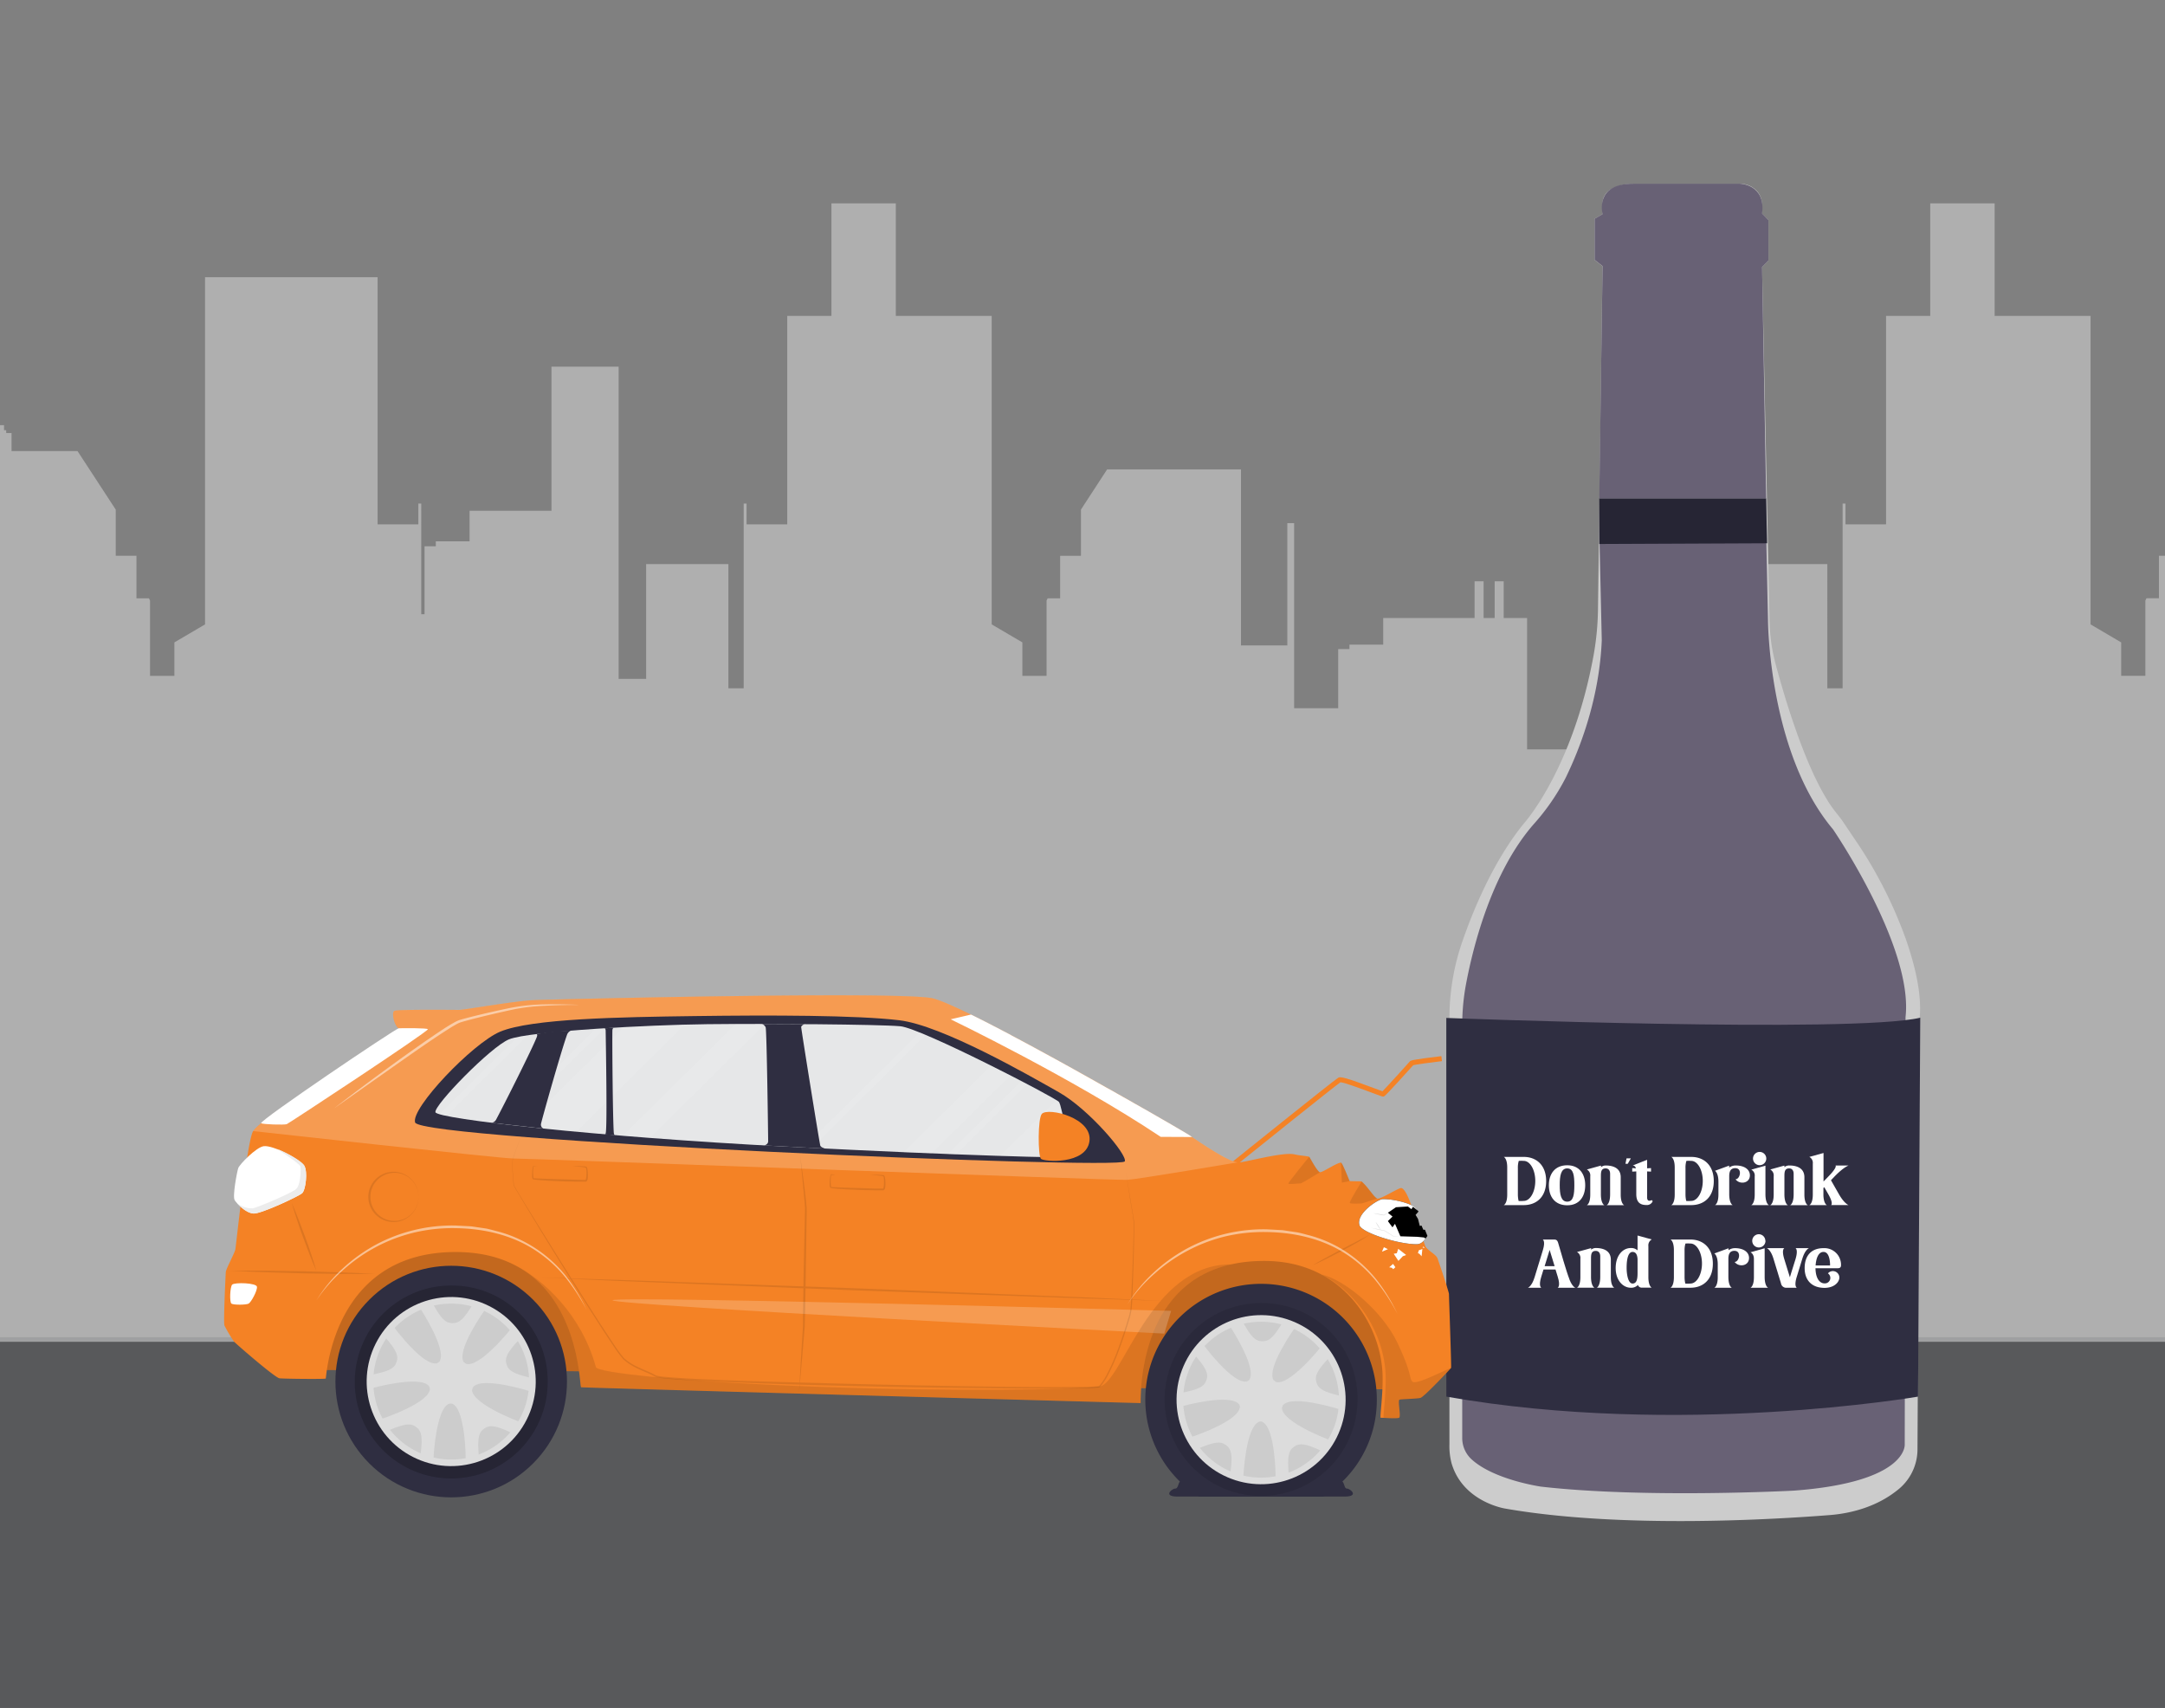 <svg xmlns="http://www.w3.org/2000/svg" xmlns:xlink="http://www.w3.org/1999/xlink" width="865.76" height="682.89" viewBox="0 0 865.76 682.89"><rect x="0" y="0" width="865.76" height="682.89" fill="#808080" stroke="none"/><defs><clipPath id="f947f796-8e32-42ed-8c16-a5816ff4ac7c"><rect id="ea3e79f2-03ee-43f7-a184-81063b9bc336" data-name="SVGID" width="865.76" height="683.45" fill="none"/></clipPath></defs><g style="isolation:isolate"><g id="a87f3e5b-f032-48fd-9986-8ddedcfce14c" data-name="Layer 1"><g clip-path="url(#f947f796-8e32-42ed-8c16-a5816ff4ac7c)"><rect x="-68.3" y="534.68" width="1106.33" height="148.22" fill="#58595b"/><path d="M1037.1,232.42v14.69h-4.42V232.42h-3.61v14.69H992.53v10.63H979v1.78h-4.5v23.64H956.91v-74h-2.73v48.91H935.66v-77.7h-9.5v-7.22H924V172h-.87v-2h-1.6V155h-1L920,141.85h-.45L919,155h-1v15h-1.6v2h-.87v1.11h-2.14v7.22H886.9l-15.24,23.4v18.48h-8.32v17h-5c-.14.3-.27.61-.43.91v30.1h-9.67V256.85L836,249.65V126.31H797.63v-45H771.88v45H754.21v83.35H738v-8.33h-1.16v73.86h-6.11V225.53H697.79v49.66h-5.51v76.55h-2v-4.41h-5.55V146.6H657.86V271.43h-13.5v2h-4.5v26.2H610.67V247.11h-9.36V232.42H597.7v14.69h-4.42V232.42h-3.61v14.69H553.13v10.63h-13.5v1.78h-4.5v23.64H517.51v-74h-2.73v48.91H496.26V187.67H442.73l-10.47,16.08v18.48h-8.32v17h-5c-.14.3-.27.61-.43.91v30.1h-9.67V256.85l-12.27-7.2V126.31H358.23v-45H332.48v45H314.81v83.35H298.55v-8.33h-1.16v73.86h-6.11V225.53H258.39v45.9h-11V146.6H220.53v57.63H187.77v12.2h-13.5v2h-4.5v27.15h-1.32V201.33h-1.16v8.33H151V110.84H82V249.65l-12.27,7.2v13.38H60v-30.1c-.16-.3-.29-.61-.43-.91h-5v-17H46.28V203.75L31,180.35H4.62v-7.22H2.48V172H1.61v-2H0v-.51l-3.62,0V170h-1.6v2h-.87v1.11H-8.22v7.22h-9.5v77.7H-36.24V209.14H-39v74H-56.58V259.52h-4.5v-1.78H-68.3V536.49H1038.94V232.42Zm-117.6-63H919V156h.48Zm1,0H920V156h.49Z" fill="#ccc" opacity="0.62" style="mix-blend-mode:multiply"/></g><path d="M579.61,577.53V407a93.85,93.85,0,0,1,5.32-31c4.72-13.52,12.7-32.25,24.36-46.64,0,0,19.59-21.44,28-67.53a112.19,112.19,0,0,0,1.73-18.72l1.8-136.69-3.18-2.51V87.47l3.18-1.85V81.13a6.55,6.55,0,0,1,3.8-5.68h0a18.42,18.42,0,0,1,8.41-2h42.68a9.31,9.31,0,0,1,5.49,1.73h0a7.84,7.84,0,0,1,3.4,6.27v3.9L707.18,88v16.13l-2.55,2.64,3,141.74a72.22,72.22,0,0,0,2.51,17.36c4.1,15.24,13.2,45.48,24.06,59,1,1.31,2.13,2.61,3,4l4.53,6.72a175.23,175.23,0,0,1,20.4,39.91c3.58,10.26,6.33,21.6,5.57,30.91l-.92,173.38a20.69,20.69,0,0,1-8.26,16.2c-.67.53-1.39,1.06-2.17,1.6-6.94,4.78-15.63,7.47-24.61,8.18-22.29,1.76-83.7,5.48-129.85-2.6,0,0-16.92-2.62-21.44-18.16A26.66,26.66,0,0,1,579.61,577.53Z" fill="#ccc"/><path d="M706.34,216.67,707,248s.18,52.91,26,83.59c0,0,32.21,47.07,29,75.11l-.32,170.84S763,592.59,717.38,596c0,0-59.31,3.17-101.08-1.59,0,0-18.93-2.68-27.91-11a11.51,11.51,0,0,1-3.66-8.58V409.83a88.88,88.88,0,0,1,1.59-16.74c2.88-15.14,10.29-44.3,26.85-63.4A87.93,87.93,0,0,0,626.09,311c5.93-12.17,13.49-32,14.44-55l-.89-39.14Z" fill="#686175" data-primary="true"/><path d="M578.36,407s162.87,6.25,189.53-.09L767,558.41s-95.46,16.47-188.62,0Z" fill="#2f2e41"/><polygon points="639.53 199.25 706.27 199.25 706.63 217.21 639.53 217.5 639.53 199.25" fill="#2f2e41"/><polygon points="639.53 199.25 706.27 199.25 706.63 217.21 639.53 217.5 639.53 199.25" opacity="0.2"/><path d="M640.85,106.38l-3.18-2.51V87.47l3.18-1.85s-3.38-12.23,12.21-12.17h42.68s10.43.19,8.89,11.9L707.18,88v16.13l-2.55,2.64,1.64,92.48H639.53Z" fill="#686175" data-primary="true"/><path d="M492.24,467.59,491,466c1.71-1.38,42-33.75,44.13-35.08.92-.57,3-.07,14.3,4.15,1.34.51,2.72,1,3.41,1.26,1.89-1.91,10.41-11.29,10.91-11.91.3-.38.57-.71,12.64-2.14l.23,2c-4.92.58-10.38,1.32-11.49,1.62-1.48,1.66-11,12.26-11.71,12.5-.44.15-.44.15-4.69-1.44-3.37-1.27-11.15-4.18-12.69-4.24C533.22,434.7,503.64,458.42,492.24,467.59Zm43.68-34.85Zm29.39-7-.06.07Z" fill="#f48225" data-secondary="true"/><path d="M126.36,547.76l111.93.54s-12-52.35-55.72-52.56S128.34,536.09,126.36,547.76Z" fill="#f48225" data-secondary="true"/><path d="M126.36,547.76l111.93.54s-12-52.35-55.72-52.56S128.34,536.09,126.36,547.76Z" opacity="0.2"/><path d="M451.18,555l111.93.53s-12-52.35-55.72-52.56S453.16,543.3,451.18,555Z" fill="#f48225" data-secondary="true"/><path d="M451.18,555l111.93.53s-12-52.35-55.72-52.56S453.16,543.3,451.18,555Z" opacity="0.2"/><path d="M101.22,452.26c-2.42,3.8-6.83,45.77-7.09,47.24s-3.77,7.88-3.84,9.11-1,20.14-.53,21.37a52.92,52.92,0,0,0,3.83,6.44c.61.74,16.4,14.47,18.18,14.67s18.18.39,18.49.09,2.45-50.82,52.24-50.58,49,53.88,49.89,54.07S456.13,561,456.13,561c0-8.21.91-57.07,49.75-56.84,31.81.15,46.57,26.47,47,45.81.19,8-1.2,16.9-.75,16.9,1.47,0,6.49.4,7.35,0s-.67-7,.19-7.24,6.86-.33,8.33-.69,12.08-11.69,12.27-12-.85-28.41-.84-29.57c0-.46-1.94-6.63-4.55-14.15-.64-1.84-4.3-3.28-5-5.21-3.72-10.23-6.76-22.33-9.49-23-.93-.24-8.65,4.81-9.72,4.19-1.61-.95-3.35-4.29-6.17-6.8-.15-.14-4.63-.06-4.79-.2s-2.9-7.39-3.5-7.35c-1.85.13-7.25,3.94-8.39,3.84-1-.08-4.18-6.15-4.27-6.18-1.83-.44-3.84-.47-5.84-.95-4.8-1.14-20.44,3.42-22.83,3.23-4.11-.32-18.29-10.24-19-10.72-1.83-1.3-87.82-51.17-102.8-54.88-12.11-3-152.49.37-159.84.7s-27.7,3.91-29.66,3.9-24.49-.24-25.84.37,0,6,1.68,7S105.41,445.66,101.22,452.26Z" fill="#f48225" data-secondary="true"/><path d="M468.32,524.13s-222.1-6.14-223.38-4.25,220.64,13.34,220.64,13.34Z" fill="#fff" opacity="0.2"/><path d="M101.22,452.25s99.58,11,104,10.95,241.2,8.79,245.49,8.55,44.16-7,44.16-7c-4.11-.31-18.29-10.24-19-10.72-1.84-1.3-87.83-51.17-102.81-54.88-12.12-3-152.49.37-159.84.71s-27.7,3.9-29.65,3.9-24.5-.24-25.85.36,0,6,1.68,7S105.42,445.66,101.22,452.25Z" fill="#fff" opacity="0.2"/><path d="M515.19,473.21c0,.45,4.59-.06,5-.07s7.67-4.45,7.67-4.45c-1-.1-4.18-6.17-4.27-6.19S515.18,472.76,515.19,473.21Z" opacity="0.1"/><path d="M539.77,480.94c.21.59,4.52.18,4.71.24s6.21-2,6.21-2c-1.6-.94-3.35-4.28-6.17-6.8C544.52,472.39,539.56,480.33,539.77,480.94Z" opacity="0.1"/><path d="M536.23,464.84l.37,8,3.13-.63C539.6,472.08,536.84,464.83,536.23,464.84Z" opacity="0.1"/><path d="M104.45,449.09c.53.49,9.3.75,10.22.38s56.38-36.87,56.42-37.94c0-.54-10.36-.45-11.62-.39S103.44,448.16,104.45,449.09Z" fill="#fff"/><path d="M166,448.8c2.36,7.09,282.18,19,283.79,15.56,1.19-2.53-14.25-20.79-26.34-27.64S376.75,410,359.68,407.94s-51.74-2.09-81.93-1.68c-29.95.4-65.23,1-77.75,6.24C189,417.12,164.14,443.17,166,448.8Z" fill="#2f2e41"/><path d="M174.13,444.71c.72,2.66,64.8,9.86,139.93,13.72S426.28,463,427.2,462.64s-2.47-20.4-3.75-22.06-55-29.48-63.42-30.25-54.1-1.09-77.16-.83-71.11,2.78-79.3,6.05C196.37,418.42,173.41,442,174.13,444.71Z" fill="#e6e7e8"/><g opacity="0.1"><path d="M273.76,409.68l-43.24,42.83c-7.68-.71-14.77-1.42-21.15-2.1l40.1-39.72C258,410.22,266.46,409.88,273.76,409.68Z" fill="#fff"/><path d="M427.08,458.39l-4.36,4.32c-4.37,0-11.93-.2-22.72-.54l22.49-22.27a4.71,4.71,0,0,1,1,.68C424.36,441.76,426.36,452.32,427.08,458.39Z" fill="#fff"/><path d="M305.87,409.43l-46,45.54c-3.67-.27-7.27-.55-10.78-.85l45.13-44.69C297.93,409.41,301.85,409.41,305.87,409.43Z" fill="#fff"/><path d="M404,430l-31.51,31.2c-3.54-.15-7.26-.3-11.15-.48l35-34.61C399,427.38,401.54,428.68,404,430Z" fill="#fff"/><path d="M241.77,411.13l-38.9,38.54h0l-2.94-.34,38.33-38Z" fill="#fff"/><path d="M410.67,433.4l-28.4,28.14-3.18-.13,29.42-29.14Z" fill="#fff"/><path d="M370.15,413.78,324.54,459l-3.16-.15,46.43-46Q368.92,413.26,370.15,413.78Z" fill="#fff"/><path d="M211,413.93l-32.56,32.24c-1.08-.22-2-.44-2.66-.64L207,414.62C208.18,414.38,209.52,414.16,211,413.93Z" fill="#fff"/></g><path d="M214.5,413.46c.3,0,.44.4.18,1.11-1.54,4.15-13.39,27.7-16.36,33.2a2.57,2.57,0,0,1-1.67,1.16l20.69,2.31a1.69,1.69,0,0,1-1-1.88c.22-1.3,8-29,10.48-35.82a2.92,2.92,0,0,1,1.39-1.44c.41,0-3.53,0-7.27.41C217.64,412.84,214.5,413.46,214.5,413.46Z" fill="#2f2e41"/><path d="M241.81,411.13s.38.21.39,1c.1,6.53.67,39.22,0,41a.68.68,0,0,1-.3.43l3.91.33a1.85,1.85,0,0,1-.36-1c-.41-5.53-.66-35.5-.56-41a1.75,1.75,0,0,1,.37-.92Z" fill="#2f2e41"/><path d="M306.18,410.77c.45,1.46,1,44.13,1,45.51s-1.57,1.7-1.57,1.7l24.25,1.24s-1.57-.45-1.84-1.19-7.68-46.79-7.63-47.39,1.25-1.16,1.25-1.16l-16.9-.07A2.6,2.6,0,0,1,306.18,410.77Z" fill="#2f2e41"/><path d="M105.48,458.28c-3,.37-9.71,7.3-10.21,8.77s-2.38,11.38-1.41,12.85,4.51,5.17,7.57,5.3,18-6.89,19.39-8.11,2.37-8.67.79-11.07S109.28,457.81,105.48,458.28Z" fill="#fff"/><path d="M120.82,477.1c-1.35,1.21-16.34,8.24-19.39,8.11-2.33-.11-5-2.29-6.48-4a9.92,9.92,0,0,0,6,1.92c1.65-.14,15.67-6.09,17.48-7.73s1.91-7.84,1.68-9-9.24-7-9.24-7c4.46,1.75,9.7,4.91,10.76,6.54C123.18,468.42,122.17,475.87,120.82,477.1Z" fill="#ececec"/><path d="M92.84,513.64c-.83.82-1.14,7-.28,7.59s5.88.52,6.86,0,3.51-5.12,3.34-6.72S93.82,512.66,92.84,513.64Z" fill="#fff"/><path d="M543.66,489.94c1,3,15.73,7.6,22.86,7.54,2.32,0,3.4-2.18,4.3-3.31l-1-2.48h-.66l-.7-1.66-.7.14-.73-2.84-.95-1.57,1.16-1.34a8.18,8.18,0,0,0-1.52-1.82c-1.41-1.14-7.42-3.19-12.81-3.17C551.11,479.44,542.08,485.25,543.66,489.94Z"/><path d="M543.66,489.94c1,3,15.73,7.6,22.86,7.54,1.73,0,2.78-1.22,3.58-2.31l-.74-.4-2.67-.26-6.69-.2-2.16-5-1,1.42L555,488.23l1.86-1.81L555,484.89l3.23-2.2,4.78-.3,1.4,1.07.65-.95,2,1.62a7.68,7.68,0,0,0-1.31-1.52c-1.41-1.14-7.42-3.19-12.81-3.17C551.11,479.44,542.08,485.25,543.66,489.94Z" fill="#fff"/><polygon points="562.3 501.78 559.14 499.32 558.57 501.08 557.33 501.29 559.21 504.15 560.99 502.27 562.3 501.78" fill="#fff"/><polygon points="555.01 499.46 553.4 498.68 552.63 500.47 555.01 499.46" fill="#fff"/><polygon points="569.28 498.43 569.66 499.02 568.86 498.73 569.28 498.43" fill="#fff"/><polygon points="568.79 499.36 568.49 502.29 567.49 501.21 567.01 501.12 567.34 499.93 568.79 499.36" fill="#fff"/><polygon points="557.99 506.67 557.14 507.45 556.57 506.89 555.53 506.7 557.07 505.35 557.99 506.67" fill="#fff"/><path d="M548,490.87c1.94.33,3.86.72,5.78,1.13h0l0,0c1.16.74,2.32,1.49,3.47,2.26h0c.94,0,1.87,0,2.81,0-.93.05-1.87.1-2.81.13h-.05c-1.18-.72-2.34-1.46-3.5-2.21l0,0C551.76,491.81,549.85,491.37,548,490.87Z" fill="#dcdcdc"/><path d="M550.17,488.61a11.25,11.25,0,0,1,1.08,1.51,14.41,14.41,0,0,1,.87,1.65,14.32,14.32,0,0,1-2-3.16Z" fill="#dcdcdc"/><path d="M555,484.89c-.5.38-1,.73-1.55,1.08l0,0h0a40.44,40.44,0,0,1-4.35-.9,40.49,40.49,0,0,1,4.39.69l-.07,0C553.84,485.47,554.4,485.17,555,484.89Z" fill="#dcdcdc"/><g opacity="0.1"><path d="M167.37,478.58a9.84,9.84,0,0,1-2.87,7,10,10,0,0,1-14.19.14,10,10,0,0,1,.07-14.4,10.1,10.1,0,0,1,7.21-2.8,10,10,0,0,1,7,3.08A9.83,9.83,0,0,1,167.37,478.58Zm0,0a9.85,9.85,0,0,0-2.88-6.92,9.63,9.63,0,0,0-13.61.15,9.61,9.61,0,0,0-.07,13.39,9.62,9.62,0,0,0,13.61.28A9.81,9.81,0,0,0,167.37,478.58Z"/><path d="M126.55,508.23c-1-2.22-1.89-4.47-2.78-6.72s-1.71-4.54-2.57-6.8-1.62-4.56-2.39-6.86-1.51-4.61-2.17-6.94c1,2.22,1.88,4.47,2.77,6.72s1.71,4.53,2.57,6.8,1.63,4.56,2.39,6.86S125.88,505.89,126.55,508.23Z"/><path d="M92.1,508.06c4.82-.06,9.64,0,14.46,0l14.46.22,14.46.42c4.82.17,9.64.36,14.45.64-4.82.06-9.64,0-14.46,0L121,509.12l-14.46-.42C101.73,508.53,96.91,508.34,92.1,508.06Z"/><path d="M320,462.25l1.6,11.75.69,5.9c.1,1,.2,2,.27,3s0,2,0,3l-.33,23.73L322,521.43l-.12,5.93-.07,3-.24,3-1,11.83-1.06,11.81.66-11.84.74-11.83.18-3,0-3,.09-5.93.17-11.85.52-23.7c0-1,.1-2,.05-3s-.14-2-.22-2.94l-.57-5.9Z"/><path d="M450.2,468.26l1.94,11.82,1,5.91.24,1.48a8.31,8.31,0,0,1,.18,1.49c0,1,0,2,0,3-.1,8-.34,16-.63,23.95-.07,2-.16,4-.27,6a22.81,22.81,0,0,1-1.18,5.9q-1.68,5.76-3.78,11.38a85.06,85.06,0,0,1-4.83,11l-.74,1.31c-.26.44-.56.85-.83,1.27a10.71,10.71,0,0,1-.92,1.21l-.49.59a1.77,1.77,0,0,1-.88.26c-2,.2-4,.22-6,.28-16,.25-32,0-47.92-.16s-31.94-.5-47.9-.87-31.93-.88-47.89-1.55c-8-.37-16-.66-23.93-1.42a19.67,19.67,0,0,1-3-.49c-.56-.22-.89-.48-1.36-.7l-1.34-.64c-1.8-.83-3.67-1.56-5.47-2.47a21.12,21.12,0,0,1-5-3.38,47.24,47.24,0,0,1-3.61-4.85c-4.47-6.63-8.73-13.38-13-20.13s-8.47-13.54-12.66-20.33-8.33-13.63-12.41-20.5L205.94,475c-.13-.21-.24-.45-.36-.68l-.18-.34a2.38,2.38,0,0,1-.06-.37l-.13-1.5c-.16-2-.31-4-.37-6,0-.49,0-1,0-1.5a10.29,10.29,0,0,1,.33-1.46c.28-1,.61-1.91.95-2.85q1-2.81,2.15-5.58c-.73,1.85-1.44,3.72-2.1,5.6-.33.94-.65,1.89-.93,2.85a9.14,9.14,0,0,0-.31,1.45c0,.49,0,1,0,1.49.08,2,.24,4,.42,6l.15,1.49c0,.12,0,.25.05.36l.18.32c.12.21.22.42.35.64l1.54,2.57c4.13,6.83,8.35,13.61,12.58,20.38,8.45,13.54,16.87,27.12,25.76,40.37a48.83,48.83,0,0,0,3.54,4.75,20.85,20.85,0,0,0,4.9,3.27c1.77.89,3.62,1.61,5.45,2.44.46.21.92.42,1.36.65s.93.53,1.31.66a18.26,18.26,0,0,0,2.88.45c7.92.73,15.92,1,23.89,1.35,15.95.62,31.91,1,47.88,1.42s31.92.75,47.89,1,31.94.49,47.89.29c2,0,4-.07,6-.26a4.68,4.68,0,0,0,.56-.1l.47-.56a9.48,9.48,0,0,0,.89-1.17c.27-.41.56-.81.81-1.23l.74-1.29A84.32,84.32,0,0,0,447.22,539c1.4-3.73,2.68-7.51,3.8-11.34a22,22,0,0,0,1.18-5.8l.3-6c.36-8,.66-15.95.83-23.93,0-1,0-2,0-3a8.27,8.27,0,0,0-.16-1.48L453,486,452,480.1Z"/><path d="M548,493.41a45,45,0,0,1-5.48,3.49c-1.89,1.09-3.82,2.11-5.74,3.15s-3.87,2-5.84,3S527,505,525,505.84c1.87-1.11,3.78-2.17,5.69-3.22l5.76-3.1,5.81-3,2.9-1.51A28.06,28.06,0,0,0,548,493.41Z"/><polygon points="216.61 510.8 247.72 511.76 278.82 512.86 341.02 515.06 403.2 517.53 434.3 518.77 465.39 520.14 434.28 519.18 403.18 518.08 340.99 515.88 278.8 513.41 247.7 512.17 216.61 510.8"/><path d="M215,466.21l-1.21.06h-.3c-.07,0-.08.06-.12.15a2.71,2.71,0,0,0-.11.58,16.18,16.18,0,0,0-.07,2.41,11.49,11.49,0,0,0,.1,1.18,1.79,1.79,0,0,0,.14.52s0,0,0,0h.09l.24,0c.78.07,1.6.1,2.4.13,3.24.12,6.48.24,9.71.31l4.86.16,2.42.05h1s.09,0,0,0a.81.81,0,0,0,.13-.3,4.07,4.07,0,0,0,.12-.55,13.26,13.26,0,0,0,.12-2.37,9.09,9.09,0,0,0-.11-1.17,1.52,1.52,0,0,0-.12-.45,1.31,1.31,0,0,0-.45-.14c-1.57-.28-3.21-.38-4.82-.55a46.88,46.88,0,0,1,4.88.15,1.25,1.25,0,0,1,.69.22,1.44,1.44,0,0,1,.28.68,10.39,10.39,0,0,1,.17,1.23,13.81,13.81,0,0,1,0,2.49c0,.21-.06.42-.1.64a1.14,1.14,0,0,1-.45.74.58.58,0,0,1-.24.08h-.18l-.33,0h-.62l-2.44,0-4.86-.09c-3.24-.14-6.48-.24-9.72-.5-.82-.07-1.62-.13-2.44-.25a1.24,1.24,0,0,1-.37-.08.8.8,0,0,1-.2-.07.54.54,0,0,1-.15-.22,2.48,2.48,0,0,1-.15-.66,10.34,10.34,0,0,1,0-1.24A16.54,16.54,0,0,1,213,467a3.25,3.25,0,0,1,.17-.61.55.55,0,0,1,.08-.15.24.24,0,0,1,.2-.09l.3,0Z"/><path d="M334,469.73l-1.21.06h-.31c-.06,0-.07.05-.11.15a3.5,3.5,0,0,0-.12.58,16,16,0,0,0-.06,2.4,11.26,11.26,0,0,0,.1,1.18,2.19,2.19,0,0,0,.13.52l0,0h.09a1.07,1.07,0,0,0,.23,0c.79.08,1.61.1,2.41.13,3.23.12,6.47.24,9.71.31l4.86.16,2.42,0h1a2.6,2.6,0,0,0,.13-.3,4.88,4.88,0,0,0,.12-.55,14.37,14.37,0,0,0,.12-2.37,11.24,11.24,0,0,0-.11-1.18,1.52,1.52,0,0,0-.12-.45,1.22,1.22,0,0,0-.46-.13c-1.57-.29-3.2-.39-4.81-.55a46.86,46.86,0,0,1,4.88.14,1.44,1.44,0,0,1,.69.22,1.49,1.49,0,0,1,.28.68,10.85,10.85,0,0,1,.17,1.24,13.7,13.7,0,0,1,0,2.48,4.76,4.76,0,0,1-.11.64,1.12,1.12,0,0,1-.45.74.36.36,0,0,1-.23.08l-.19,0h-3.38l-4.86-.09c-3.25-.14-6.49-.25-9.73-.5-.81-.07-1.61-.13-2.43-.25l-.37-.08a.84.84,0,0,1-.2-.08.59.59,0,0,1-.15-.21,2.55,2.55,0,0,1-.15-.67,10.34,10.34,0,0,1,0-1.24,15.41,15.41,0,0,1,.25-2.44,3.33,3.33,0,0,1,.16-.6,1.19,1.19,0,0,1,.09-.15.21.21,0,0,1,.19-.09h.31Z"/></g><circle cx="180.43" cy="552.4" r="46.3" transform="translate(-337.76 289.37) rotate(-45)" fill="#2f2e41"/><path d="M219,553.35A38.57,38.57,0,1,1,181.19,514,38.2,38.2,0,0,1,219,553.35Z" opacity="0.2"/><circle cx="180.43" cy="552.4" r="33.8" transform="translate(-394.03 464.68) rotate(-63.23)" fill="#dcdcdc"/><circle cx="180.43" cy="552.4" r="31.17" transform="translate(-337.76 289.37) rotate(-45)" fill="#ccc"/><path d="M185.47,544.68l-9.78-.19c3.39-4.71-7.79-21.59-7.79-21.59l5.19-1.62c3.3,6,5,7.7,7.8,7.76s4.56-1.63,8.12-7.44l5.1,1.82S182.27,539.84,185.47,544.68Z" fill="#dcdcdc"/><path d="M174.86,545.06l-3.21,9.25c-3.43-4.68-22.94.73-22.94.73l.06-5.43c6.68-1.31,8.87-2.36,9.79-5s-.14-4.84-4.57-10l3.32-4.29S169.26,546.62,174.86,545.06Z" fill="#dcdcdc"/><path d="M171.94,555.28l7.8,5.91c-5.51,1.81-6.39,22-6.39,22l-5.14-1.74c.81-6.75.49-9.16-1.76-10.86s-4.65-1.36-10.94,1.25l-3-4.48S171.69,561.08,171.94,555.28Z" fill="#dcdcdc"/><path d="M180.75,561.21l8-5.59c0,5.8,19,12.88,19,12.88l-3.24,4.36c-6.17-2.86-8.56-3.3-10.87-1.69s-2.74,4-2.2,10.79l-5.2,1.52S186.19,563.24,180.75,561.21Z" fill="#dcdcdc"/><path d="M189.12,554.66l-2.84-9.37c5.53,1.78,18.12-14.07,18.12-14.07l3.15,4.43c-4.64,5-5.79,7.12-5,9.82s3,3.83,9.58,5.42L212,556.3S192.73,550.11,189.12,554.66Z" fill="#dcdcdc"/><path d="M189.48,552.36a9.05,9.05,0,1,1-8.87-9.23A9,9,0,0,1,189.48,552.36Z" fill="#dcdcdc"/><path d="M470.93,598.37h66.71c6.13,0,2.26-3.19,1-3.19-1.08,0-1-2.08-1.8-2.77a2.48,2.48,0,0,1-.22-.21l-32.31-1.64L472,592.2a1.28,1.28,0,0,0-.15.16c-.65.58-.75,2.82-1.86,2.82C468.68,595.18,464.81,598.37,470.93,598.37Z" fill="#2f2e41"/><path d="M458,558.71a45.72,45.72,0,0,0,21.48,39.66h49.78a46.57,46.57,0,0,0,7.56-6,45.45,45.45,0,0,0,13.75-31.86A46.29,46.29,0,0,0,458,558.71Z" fill="#2f2e41"/><path d="M542.85,560.37A38.57,38.57,0,1,1,505.06,521,38.19,38.19,0,0,1,542.85,560.37Z" opacity="0.1"/><circle cx="504.29" cy="559.64" r="33.8" transform="translate(-209.97 799.07) rotate(-66.51)" fill="#dcdcdc"/><circle cx="504.29" cy="559.64" r="31.17" transform="translate(-248.02 520.5) rotate(-45)" fill="#ccc"/><path d="M509.34,551.92l-9.79-.2c3.4-4.7-7.78-21.58-7.78-21.58l5.18-1.62c3.31,6,5,7.7,7.8,7.76s4.57-1.63,8.12-7.44l5.1,1.82S506.13,547.08,509.34,551.92Z" fill="#dcdcdc"/><path d="M498.72,552.3l-3.21,9.25c-3.43-4.68-22.93.73-22.93.73l.06-5.43c6.67-1.31,8.86-2.36,9.79-5s-.15-4.85-4.57-10l3.31-4.29S493.13,553.86,498.72,552.3Z" fill="#dcdcdc"/><path d="M495.8,562.52l7.81,5.91c-5.52,1.81-6.4,22-6.4,22l-5.14-1.74c.82-6.75.49-9.16-1.75-10.86s-4.65-1.36-10.94,1.25l-3.06-4.48S495.55,568.32,495.8,562.52Z" fill="#dcdcdc"/><path d="M504.62,568.45l8-5.59c0,5.8,19,12.88,19,12.88l-3.24,4.36c-6.17-2.87-8.56-3.3-10.87-1.69s-2.73,4-2.19,10.79l-5.2,1.52S510.06,570.48,504.62,568.45Z" fill="#dcdcdc"/><path d="M513,561.9l-2.84-9.37c5.53,1.78,18.13-14.07,18.13-14.07l3.14,4.43c-4.63,5-5.79,7.12-5,9.82s3,3.83,9.59,5.42l-.16,5.41S516.59,557.35,513,561.9Z" fill="#dcdcdc"/><path d="M513.34,559.6a9,9,0,1,1-8.87-9.23A9,9,0,0,1,513.34,559.6Z" fill="#dcdcdc"/><path d="M416.66,445.32c-1.7,1.68-1.61,16.77-.4,18s18,2.42,19.39-6.95S419.3,442.7,416.66,445.32Z" fill="#f48225" data-secondary="true"/><path d="M380.16,407.55s48.64,23.42,84,47l12.52.06c-.41-.28-.67-.48-.77-.54l0,0-.3-.19-.26-.16-2-1.22-.8-.47-.48-.27-.93-.55-.58-.34-3.69-2.15L465,447.65l-.72-.42-1.5-.86c-.26-.14-.52-.29-.79-.46l-2.31-1.32-.25-.15c-.8-.44-1.61-.91-2.44-1.39l-.25-.14L453.37,441l-2.85-1.63-1.37-.76c-.53-.31-1.06-.61-1.61-.91-1.07-.62-2.17-1.24-3.29-1.87l-1.82-1c-2.08-1.16-4.22-2.36-6.38-3.59-.72-.4-1.44-.79-2.15-1.2l-3.57-2-3.09-1.72-1.11-.61-2.22-1.23-2.22-1.22c-3.34-1.83-6.67-3.64-9.93-5.4l-2.16-1.16-1.09-.58c-.46-.24-.92-.48-1.36-.73l-.76-.4-2.1-1.12-1-.55-2.07-1.08-1-.54c-1-.51-2-1-3-1.54h0c-.66-.33-1.29-.67-1.92-1l-1.2-.61-2.53-1.28c-1.12-.57-2.22-1.1-3.28-1.62Z" fill="#fff"/><g opacity="0.5"><path d="M126.49,520a59.46,59.46,0,0,1,10.44-12.7,65.57,65.57,0,0,1,13.38-9.64A64.82,64.82,0,0,1,182.19,490l4.14.22,2.07.11c.68.08,1.36.19,2,.29l4.1.6c1.35.29,2.69.66,4,1a51.22,51.22,0,0,1,15.15,6.58A53.08,53.08,0,0,1,226,509.8a73.34,73.34,0,0,1,8.61,14,77.22,77.22,0,0,0-9-13.67,52.55,52.55,0,0,0-12.27-10.68c-9.25-5.83-20.25-8.24-31.1-8.39a66.35,66.35,0,0,0-16.2,1.66,64.65,64.65,0,0,0-15.27,5.66,65.52,65.52,0,0,0-13.42,9.3A62.12,62.12,0,0,0,126.49,520Z" fill="#fff"/><path d="M450.84,521.54a60.26,60.26,0,0,1,10.44-12.69,66.06,66.06,0,0,1,13.39-9.65,64.8,64.8,0,0,1,31.87-7.68l4.14.22,2.07.11c.68.08,1.37.19,2,.29l4.1.6c1.35.29,2.69.65,4,1a50.74,50.74,0,0,1,15.15,6.58,53.27,53.27,0,0,1,12.24,11.05,73.46,73.46,0,0,1,8.62,14,77.45,77.45,0,0,0-9-13.67A52.55,52.55,0,0,0,537.63,501c-9.25-5.83-20.25-8.24-31.1-8.39a66.4,66.4,0,0,0-16.2,1.66A64.21,64.21,0,0,0,475.06,500a65.45,65.45,0,0,0-13.41,9.3A62.07,62.07,0,0,0,450.84,521.54Z" fill="#fff"/><path d="M133.56,443.19c7.24-5.62,14.58-11.1,22-16.51s14.87-10.72,22.55-15.76c1-.61,1.95-1.22,3-1.8.5-.29,1-.57,1.54-.83a10,10,0,0,1,1.69-.63c2.22-.64,4.45-1.19,6.68-1.74,4.46-1.07,8.92-2.1,13.43-3a79.22,79.22,0,0,1,13.72-1.34c4.59-.08,9.18,0,13.75.19-4.58,0-9.16.09-13.73.35a79.09,79.09,0,0,0-13.57,1.63c-4.46,1-8.93,2-13.36,3.11-2.22.56-4.44,1.13-6.62,1.77a8.87,8.87,0,0,0-1.52.58q-.74.38-1.47.81c-1,.57-1.94,1.18-2.9,1.79-7.7,4.93-15.15,10.27-22.66,15.52Z" fill="#fff"/></g><path d="M492.38,505.54c-35.5,7.94-36.22,48.1-36.25,55.47,0,0-222.82-6.15-223.74-6.35-.74-.15-.35-35.32-26.58-48.85,11.78,5.9,26.85,20.12,32.48,40.81.61,2.2,33,5.81,88.52,7.85s103.69,1.15,112.84-.09S459.78,505.24,492.38,505.54Z" opacity="0.1"/><path d="M554.1,550c.2,8-1.19,16.89-.76,16.88.95,0,3.33.18,5.15.2h0a3.11,3.11,0,0,0,1-.14c.85-.36-.67-7,.19-7.23s6.85-.33,8.32-.69,12.1-11.69,12.27-12c-2.19.54-14,6.94-15.46,5.39s.15-2.5-5.94-15.39-21.26-25.44-30.39-27.42C545.28,518.22,553.77,535.94,554.1,550Z" opacity="0.1"/><path d="M601.34,481.84s1.38-.52,1.38-4.24V466.81c0-3.72-1.38-4.24-1.38-4.24h8c4.93,0,8.95,3.19,8.95,9.66s-4,9.61-8.95,9.61Zm8-1.68c2.54,0,4.6-3.61,4.6-8s-2.06-8-4.6-8a13.77,13.77,0,0,0-2,0,9.08,9.08,0,0,0-.36,2.83v10.47a11.38,11.38,0,0,0,.3,2.72A12.09,12.09,0,0,0,609.32,480.16Z" fill="#fff"/><path d="M633.91,473.91c0,4.41-2.26,8-7.19,8s-7.35-3.44-7.35-8,2.42-8,7.35-8S633.91,469.5,633.91,473.91Zm-4.35-.08c0-3.69-.3-6.67-2.84-6.67s-3,3-3,6.67.47,6.63,3,6.63S629.56,477.49,629.56,473.83Z" fill="#fff"/><path d="M642.11,466c1.82,0,6,.39,6,4.71v6.91c0,3.72,1.38,4.24,1.38,4.24h-7s1.38-.52,1.38-4.38v-8.15c0-1.48-.77-2.17-1.79-2.17-1.71,0-1.9,1.26-1.9,3.05v7.27c0,3.86,1.38,4.38,1.38,4.38h-7s1.37-.52,1.37-4.24v-7.35a2.69,2.69,0,0,0-1.37-2.67l5.67-1.57v.63A2.92,2.92,0,0,1,642.11,466Z" fill="#fff"/><path d="M652.16,463.14l-1.24,2.18H650l.44-2.18Z" fill="#fff"/><path d="M652.9,466l5.76-2.29v3.42l1.57-.09v1.41l-1.57-.08c0,3.85,0,8.92,0,10.35,0,2.23,1.84,1.1,1.84,1.1l.39.47a2.49,2.49,0,0,1-2.56,1.51c-2.26,0-4-.91-4-4.35v-9.08l-1.62.08v-1.41c.5,0,1,.09,1.46.11C654,466.45,653.56,466,652.9,466Z" fill="#fff"/><path d="M668.32,481.84s1.38-.52,1.38-4.24V466.81c0-3.72-1.38-4.24-1.38-4.24h8c4.93,0,9,3.19,9,9.66s-4,9.61-9,9.61Zm8-1.68c2.54,0,4.6-3.61,4.6-8s-2.06-8-4.6-8a13.77,13.77,0,0,0-1.95,0,9.08,9.08,0,0,0-.36,2.83v10.47a11.38,11.38,0,0,0,.3,2.72A12.09,12.09,0,0,0,676.3,480.16Z" fill="#fff"/><path d="M694.14,466c3.39,0,5.62,1.57,5.62,3.94,0,3.24-4.1,3.82-5.75,1.56,1.81.06,2.89-4.43-.09-4.43-1.76,0-2.42,1.16-2.42,3.17,0,6.55,0,7.21,0,7.21,0,3.86,1.38,4.38,1.38,4.38H685.8s1.38-.52,1.38-4.24v-5.07c0-3.63-1.38-4.4-1.38-4.4l5.67-2.07v.77A4.44,4.44,0,0,1,694.14,466Z" fill="#fff"/><path d="M700.31,481.84s1.38-.52,1.38-4.24v-7.27a2.64,2.64,0,0,0-1.38-2.67l5.67-1.6v11.4c0,3.86,1.38,4.38,1.38,4.38Zm6-18.78a2.65,2.65,0,1,1-5.29,0,2.65,2.65,0,0,1,5.29,0Z" fill="#fff"/><path d="M715.56,466c1.82,0,6,.39,6,4.71v6.91c0,3.72,1.37,4.24,1.37,4.24h-7.05s1.38-.52,1.38-4.38v-8.15c0-1.48-.77-2.17-1.79-2.17-1.71,0-1.9,1.26-1.9,3.05v7.27c0,3.86,1.38,4.38,1.38,4.38h-7.05s1.38-.52,1.38-4.24v-7.35a2.69,2.69,0,0,0-1.38-2.67l5.67-1.57v.63A2.92,2.92,0,0,1,715.56,466Z" fill="#fff"/><path d="M729.16,477.46c0,3.86,1.38,4.38,1.38,4.38h-7s1.38-.52,1.38-4.24V465.24a2.69,2.69,0,0,0-1.38-2.67l5.67-1.57v11.4l2.12-2.18C734.89,466.53,734,466,734,466h5.28s-1.87.49-5.67,4.4l-1.43,1.49,3.17,5.56c2.2,3.86,3.88,4.38,3.88,4.38h-7s1.07-.52-1.05-4.24l-1.68-2.92-.33.33Z" fill="#fff"/><path d="M621.42,495.6c.69,0,1.32.09,1.68,1.38,3.53,12.23,4.19,13.66,4.19,13.66,1.15,3.72,2.67,4.24,2.67,4.24h-7.05s1.24-.52,0-4.44l-.88-2.86h-4.8l-.88,2.86c-1.21,3.92,0,4.44,0,4.44H611s1.55-.52,2.68-4.24l3.3-10.8c1.13-3.71-.06-4.24-.06-4.24Zm-3.74,10.66h4s-1.95-6.42-2-6.5C619.63,499.84,617.68,506.26,617.68,506.26Z" fill="#fff"/><path d="M638.16,499c1.82,0,6,.38,6,4.71v6.91c0,3.72,1.38,4.24,1.38,4.24h-7s1.38-.52,1.38-4.38v-8.15c0-1.49-.77-2.18-1.79-2.18-1.71,0-1.9,1.27-1.9,3.06v7.27c0,3.86,1.38,4.38,1.38,4.38h-7s1.37-.52,1.37-4.24v-7.35a2.71,2.71,0,0,0-1.37-2.68l5.67-1.56v.63A2.91,2.91,0,0,1,638.16,499Z" fill="#fff"/><path d="M654.84,498.47V494l5.68,1.57a2.69,2.69,0,0,0-1.35,2.67v12.37c0,3.72,1.35,4.24,1.35,4.24h-3.94a1.62,1.62,0,0,1-1.6-1.08,3.63,3.63,0,0,1-2.83,1.11c-3.12,0-6.06-2.92-6.06-7.88s2.78-8,6.06-8a3.8,3.8,0,0,1,2.69.94Zm-2,2.09c-1.38,0-2.37,1.84-2.37,6.39,0,2.53.58,6.25,2.37,6.25s2-2.12,2-4.24V503.4C654.73,501.83,654.27,500.56,652.81,500.56Z" fill="#fff"/><path d="M668,514.88s1.37-.52,1.37-4.24v-10.8c0-3.71-1.37-4.24-1.37-4.24h8c4.93,0,8.95,3.2,8.95,9.67s-4,9.61-8.95,9.61Zm8-1.68c2.53,0,4.6-3.61,4.6-8s-2.07-8-4.6-8a13.71,13.71,0,0,0-2,0,9,9,0,0,0-.36,2.83v10.46a11.41,11.41,0,0,0,.3,2.73A12.07,12.07,0,0,0,676,513.2Z" fill="#fff"/><path d="M693.8,499.05c3.39,0,5.62,1.56,5.62,3.93,0,3.25-4.11,3.83-5.76,1.57,1.82.06,2.89-4.43-.08-4.43-1.76,0-2.42,1.16-2.42,3.17,0,6.55,0,7.21,0,7.21,0,3.86,1.38,4.38,1.38,4.38h-7s1.37-.52,1.37-4.24v-5.07c0-3.63-1.37-4.4-1.37-4.4l5.67-2.07v.77A4.44,4.44,0,0,1,693.8,499.05Z" fill="#fff"/><path d="M700,514.88s1.37-.52,1.37-4.24v-7.27c0-2.15-1.37-2.67-1.37-2.67l5.67-1.6v11.4c0,3.86,1.38,4.38,1.38,4.38Zm6-18.78a2.65,2.65,0,1,1-2.64-2.62A2.64,2.64,0,0,1,705.94,496.1Z" fill="#fff"/><path d="M718,503.48c1.18-3.94,0-4.43,0-4.43h5.39s-1.54.52-2.67,4.24l-2.25,7.35c-1.13,3.72.05,4.24.05,4.24h-4a2.1,2.1,0,0,1-2.32-1.76l-3-9.83c-1.13-3.72-2.67-4.24-2.67-4.24h7s-1.21.52,0,4.43c0,0,2.21,7.16,2.23,7.24C715.74,510.64,718,503.48,718,503.48Z" fill="#fff"/><path d="M729.62,513.14a2.19,2.19,0,0,0,1.35-4,2.59,2.59,0,0,1,4.29,2.84c-.38,1-2,2.95-5.67,2.95-4.93,0-7.93-2.92-7.93-7.88s2.62-8,7.54-8a6.65,6.65,0,0,1,7,6.78c0,.85-.39,1.24-1.21,1.24h-9C726.07,511.3,727.75,513.14,729.62,513.14Zm-.42-12.58c-2.23,0-3,3-3.16,5.42h5.78S732,500.56,729.2,500.56Z" fill="#fff"/></g></g></svg>